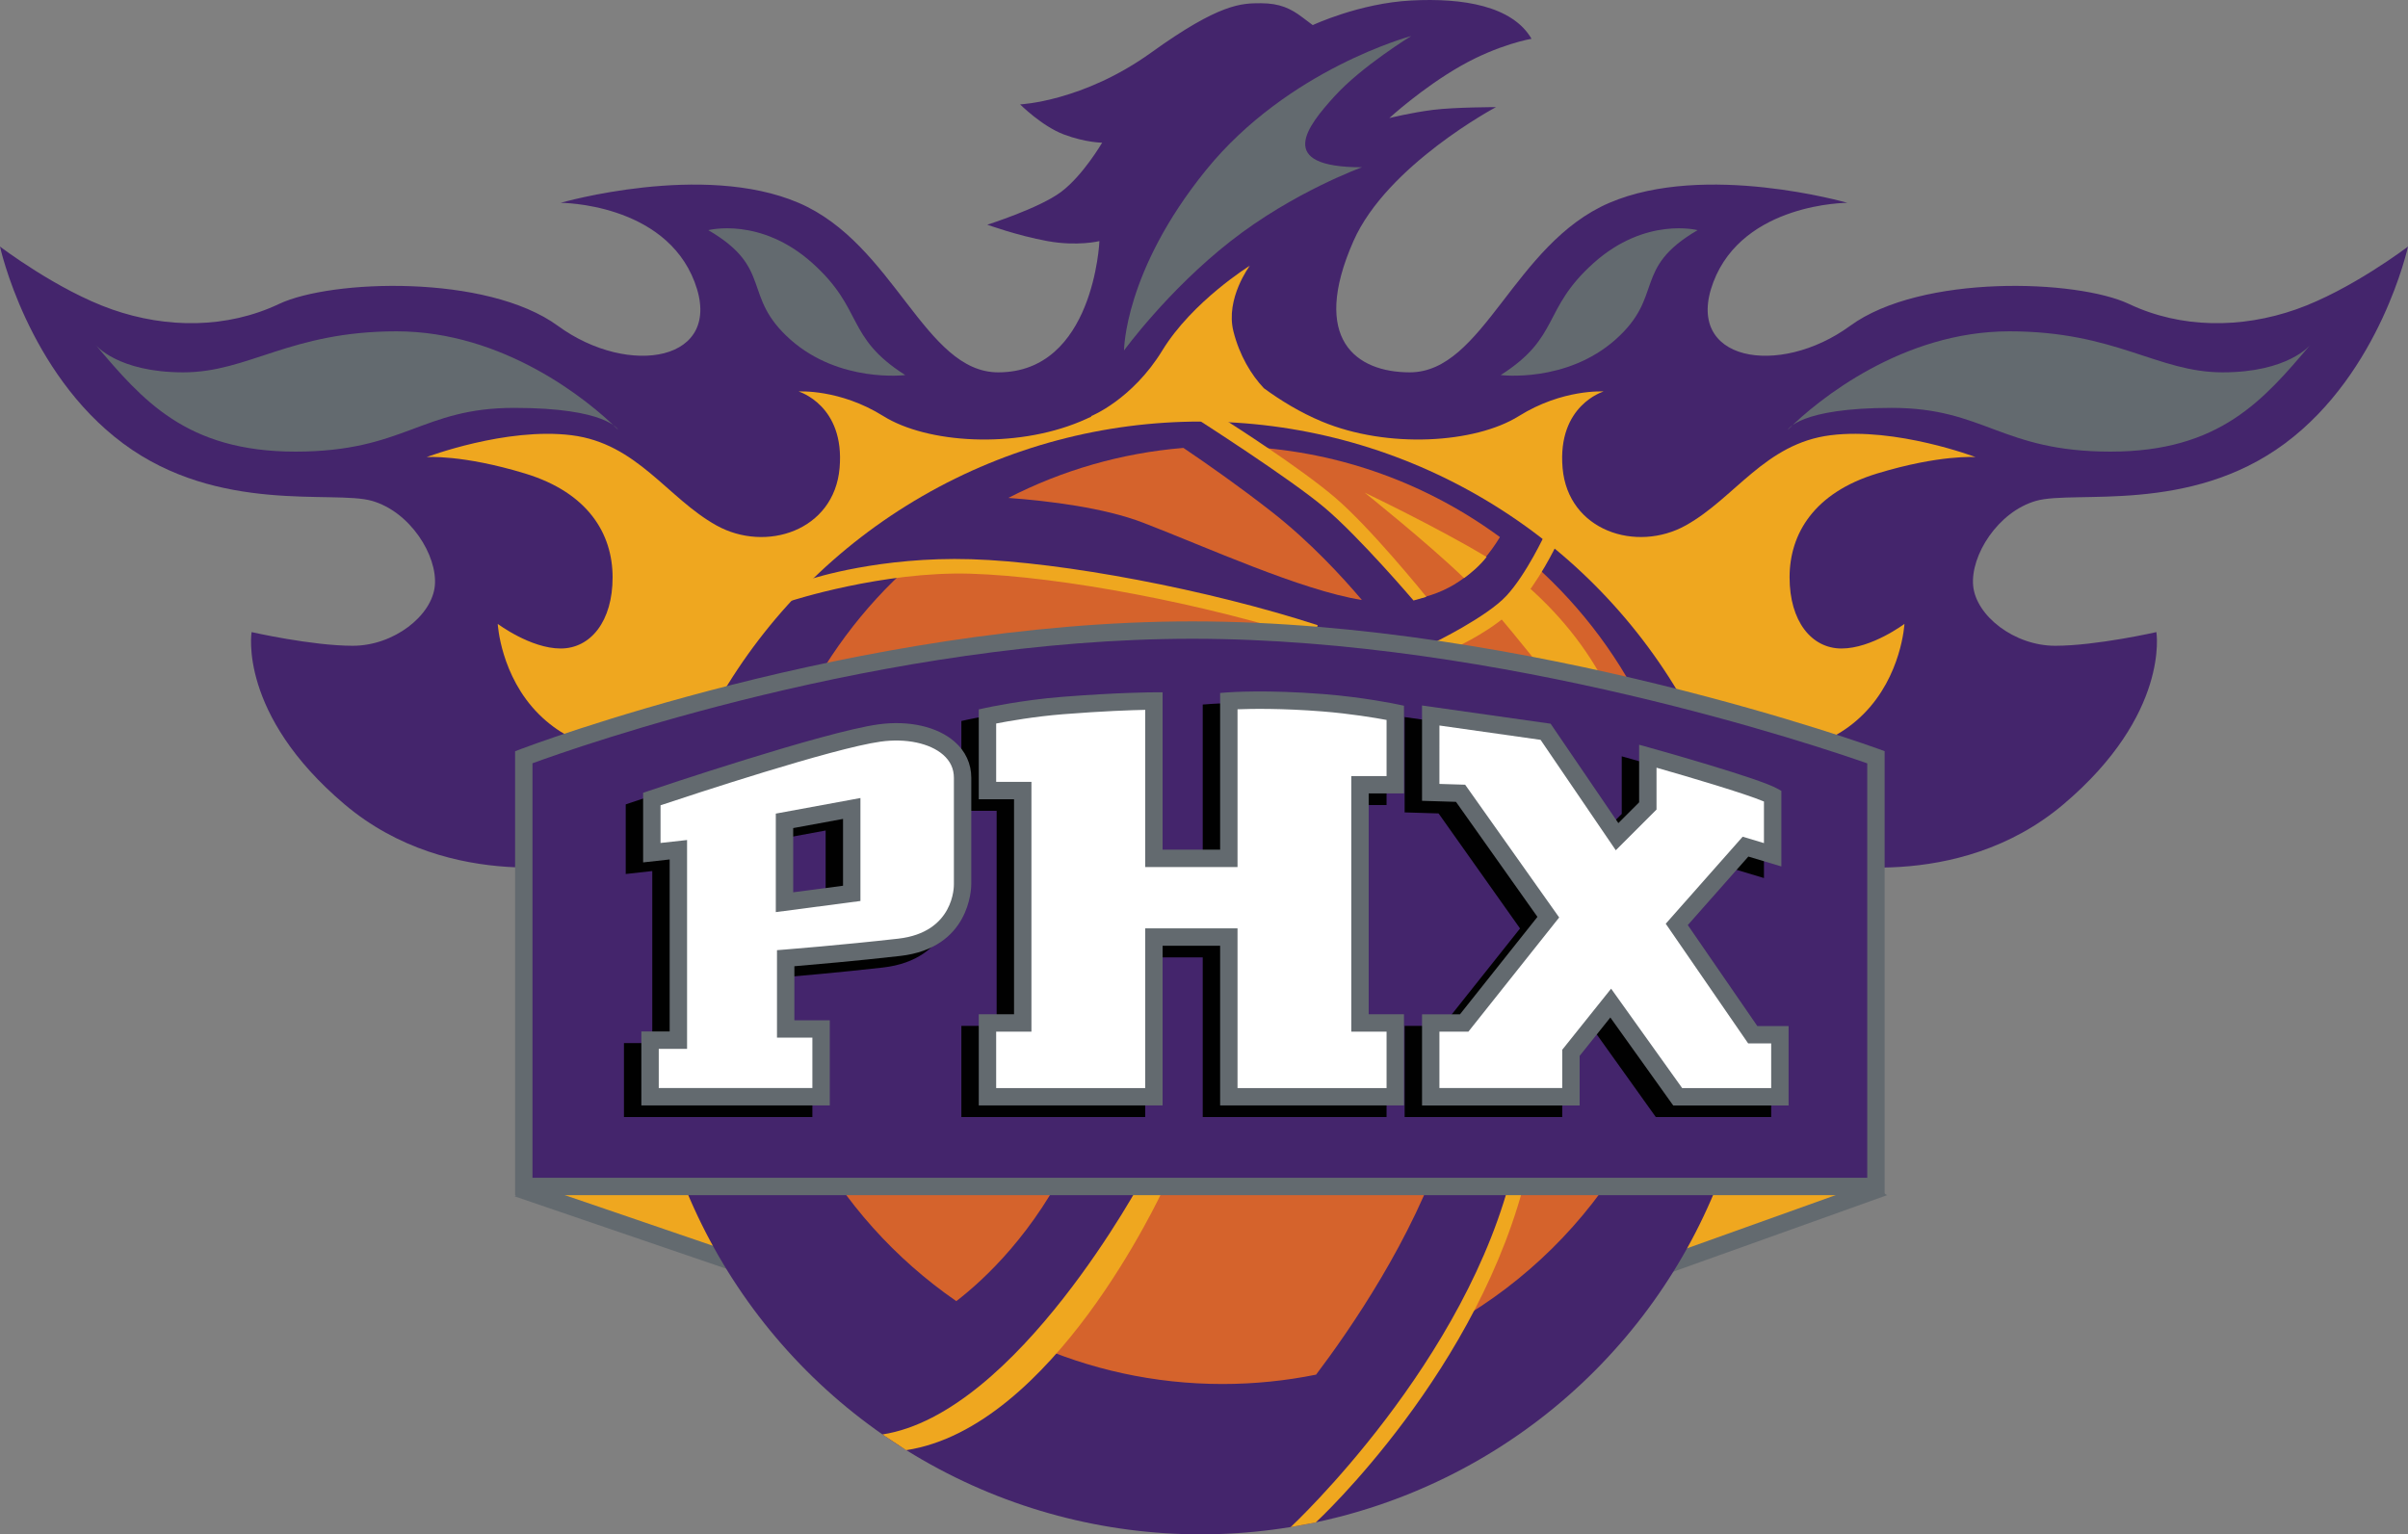 <?xml version="1.0" encoding="utf-8"?>
<!-- Generator: Adobe Illustrator 16.0.4, SVG Export Plug-In . SVG Version: 6.00 Build 0)  -->
<!DOCTYPE svg PUBLIC "-//W3C//DTD SVG 1.1//EN" "http://www.w3.org/Graphics/SVG/1.1/DTD/svg11.dtd">
<svg version="1.1" id="Layer_1" xmlns="http://www.w3.org/2000/svg" xmlns:xlink="http://www.w3.org/1999/xlink" x="0px" y="0px" viewBox="0 0 415.321 264.703" enable-background="new 0 0 415.321 264.703"
	 xml:space="preserve">
<rect x="0" y="0" width="415.321" height="264.703" fill="#808080" stroke="none"/>
<g>
	<path fill="#44256C" d="M243.151,64.235c12.745,0,17.925-22.17,34.435-29.246c16.509-7.076,41.037,0,41.037,0
		s-17.924,0-23.113,13.68c-5.188,13.68,11.321,16.509,23.585,7.547c12.265-8.962,39.151-8.019,48.113-3.773
		c8.963,4.246,19.34,4.245,28.773,0.943s19.34-10.849,19.34-10.849s-4.717,21.698-21.227,33.962s-36.32,8.019-42.924,9.906
		s-11.321,9.434-10.85,14.623s7.075,10.377,14.151,10.377c7.075,0,17.452-2.359,17.452-2.359s2.359,14.151-16.037,29.717
		c-18.396,15.566-42.453,9.905-42.453,9.905l-88.973,16.022l0.539,6.147l-17.34-3.122l-17.34,3.122l0.539-6.147l-88.973-16.022
		c0,0-24.056,5.661-42.453-9.905c-18.396-15.566-16.038-29.717-16.038-29.717s10.377,2.359,17.453,2.359S74.528,106.217,75,101.028
		s-4.246-12.735-10.849-14.623S37.736,88.764,21.227,76.5S0,42.537,0,42.537s9.906,7.547,19.34,10.849s19.811,3.302,28.773-0.943
		s35.849-5.189,48.113,3.773s28.774,6.133,23.585-7.547S96.698,34.99,96.698,34.99s24.528-7.076,41.038,0
		s21.689,29.246,34.434,29.246c16.509,0,17.453-22.642,17.453-22.642s-3.773,0.943-8.962,0c-5.189-0.943-10.377-2.83-10.377-2.83
		s8.962-2.831,12.736-5.661s7.075-8.49,7.075-8.49s-2.83,0-6.604-1.416s-7.547-5.188-7.547-5.188s10.85-0.472,22.642-8.962
		s15.565-8.49,18.867-8.49s5.189,0.943,7.076,2.358s1.887,1.415,1.887,1.415s8.018-3.773,16.98-4.245s17.453,0.943,20.755,6.604
		c0,0-5.659,0.944-12.264,4.717s-12.265,8.962-12.265,8.962s3.772-0.943,7.547-1.415s10.85-0.472,10.85-0.472
		s-18.795,9.987-24.585,23.113C225.944,58.575,233.943,64.235,243.151,64.235z"/>
	<g>
		<path fill="#636A6F" d="M16.509,59.518c0,0,3.774,4.717,15.095,4.717S50,57.16,68.396,57.16s33.019,11.793,38.208,16.981
			c0,0-1.887-3.774-17.925-3.774s-18.868,7.547-37.736,7.547S24.528,68.952,16.509,59.518z"/>
		<path fill="#636A6F" d="M122.17,39.707c0,0,8.962-2.359,17.924,5.66s5.661,12.736,16.038,19.34c0,0-11.321,1.415-19.812-6.132
			S133.491,46.311,122.17,39.707z"/>
		<path fill="#636A6F" d="M398.453,59.518c0,0-3.774,4.717-15.095,4.717c-11.321,0-18.396-7.076-36.793-7.076
			c-18.396,0-33.019,11.793-38.207,16.981c0,0,1.887-3.774,17.925-3.774c16.037,0,18.868,7.547,37.735,7.547
			C382.886,77.915,390.434,68.952,398.453,59.518z"/>
		<path fill="#636A6F" d="M292.792,39.707c0,0-8.962-2.359-17.924,5.66c-8.963,8.019-5.661,12.736-16.038,19.34
			c0,0,11.32,1.415,19.812-6.132C287.131,51.028,281.471,46.311,292.792,39.707z"/>
		<path fill="#636A6F" d="M193.868,60.461c0,0,0.001-13.679,14.151-31.132s35.377-23.113,35.377-23.113s-8.49,5.189-13.207,10.377
			s-10.378,12.264,4.717,12.264c0,0-11.793,4.245-22.642,12.736S193.868,60.461,193.868,60.461z"/>
	</g>
	<path fill="#EFA71F" d="M323.755,81.688c10.849-3.302,16.98-2.83,16.98-2.83s-13.679-5.188-25-3.773
		c-11.32,1.415-16.509,10.849-25,15.566c-8.49,4.717-20.283,0.943-21.227-9.906s7.076-13.208,7.076-13.208
		s-7.075-0.472-14.623,4.245c-7.547,4.717-22.642,5.66-33.962,0.943c-3.761-1.567-7.145-3.654-10.004-5.743
		c-2.148-2.257-4.218-5.651-5.261-9.823c-1.415-5.661,2.83-11.321,2.83-11.321s-9.905,6.14-15.094,14.623
		s-12.265,11.321-12.265,11.321l0.021,0.086c-0.626,0.298-1.26,0.587-1.908,0.857c-11.32,4.717-26.415,3.774-33.962-0.943
		s-14.623-4.245-14.623-4.245s8.019,2.358,7.076,13.208s-12.736,14.623-21.227,9.906s-13.679-14.151-25-15.566s-25,3.773-25,3.773
		s6.132-0.472,16.981,2.83s15.095,10.377,15.095,17.925s-3.774,12.264-8.962,12.264s-10.849-4.246-10.849-4.246
		s0.472,8.962,7.076,15.566s14.151,6.132,14.151,6.132l100.085-0.859l100.085,0.859c0,0,7.547,0.472,14.15-6.132
		c6.604-6.604,7.076-15.566,7.076-15.566s-5.661,4.246-10.85,4.246s-8.962-4.717-8.962-12.264S312.907,84.99,323.755,81.688z"/>
	<polygon fill="#EFA71F" points="91.34,205.688 127.358,218.009 285.377,218.952 322.114,205.802 295.754,188.764 107.076,186.877 	
		"/>
	<path fill="#636A6F" d="M105.925,185.914l-17.137,20.487l38.316,13.105l158.529,0.947l39.845-14.264l-29.274-18.922l-189.823-1.898
		L105.925,185.914z M107.771,188.384c1.406,0.015,186.673,1.867,187.535,1.875c0.64,0.414,19.347,12.506,23.444,15.154
		c-4.827,1.728-33.175,11.875-33.628,12.037c-0.527-0.003-157.022-0.937-157.509-0.939c-0.431-0.147-30.074-10.287-33.721-11.535
		C96.143,202.284,106.99,189.316,107.771,188.384z"/>
	<circle fill="#44256C" cx="207.087" cy="168.714" r="95.989"/>
	<g>
		<path fill="#D5632C" d="M244.673,103.238c5.999-1.316,10.5-4.787,14.031-10.58c-12.331-9.066-27.32-14.727-43.589-15.573
			c4.396,3.073,8.924,6.381,11.771,8.849C231.488,89.92,238.279,95.911,244.673,103.238z"/>
		<path fill="#D5632C" d="M197.169,90.179c10.852,4.173,27.229,11.659,37.724,13.331c-3.329-3.936-8.908-10.017-15.554-15.218
			c-5.459-4.272-11.035-8.186-15.229-11.02c-10.81,0.892-21.01,3.904-30.195,8.627C181.049,86.428,190.451,87.595,197.169,90.179z"
			/>
		<path fill="#D5632C" d="M264.617,97.45c-1.35,2.164-3.064,4.453-5.183,6.408c-2.719,2.509-6.271,4.554-9.384,6.054
			c1.465,1.982,2.865,4.028,4.151,6.142l1.459-1.347l9.905,56.604l-4.245,32.075c0,0-4.745,13.406-10.278,24.672
			c24.311-13.954,40.697-40.15,40.697-70.19C291.74,133.838,281.251,112.266,264.617,97.45z"/>
		<path fill="#D5632C" d="M184.906,199.141c9.434-19.811,19.34-23.585,19.34-23.585l-5.188,28.302c0,0-11.978,17.113-21.298,27.827
			c10.103,4.535,21.293,7.079,33.084,7.079c5.531,0,10.932-0.559,16.15-1.616c5.813-7.694,16.687-23.429,22.063-39.894
			c7.547-23.113,2.358-48.113,2.358-48.113l-1.887-28.773l2.025-1.87c-2.325-1.577-5.218-3.896-7.716-5.99
			c-0.578,0.206-0.914,0.312-0.914,0.312l-25-6.132c0,0-15.095-6.604-39.623-8.962c-7.388-0.71-14.643-0.69-21.181-0.32
			c-16.664,14.818-27.173,36.408-27.173,60.461c0,27.627,13.858,52.007,34.992,66.602
			C169.763,220.753,178.441,212.717,184.906,199.141z"/>
	</g>
	<path fill="#EFA71F" d="M222.598,263.456l4.342-0.809c0.3-0.276,28.528-26.454,36.542-60.865l-2.436-0.566
		C253.211,234.863,222.892,263.186,222.598,263.456z"/>
	<path fill="#EFA71F" d="M152.193,247.468l4.105,2.713c25.265-3.887,43.705-43.724,44.551-45.438l-3.586-1.772
		C197.066,203.372,175.405,243.896,152.193,247.468z"/>
	<path fill="#EFA71F" d="M139.688,99.945l-3.361,3.747c0.14-0.046,15.94-5.176,31.089-4.717c15.621,0.474,40.469,5.209,59.085,11.26
		l0.773-2.378c-18.813-6.115-43.956-10.901-59.783-11.381C151.882,96.003,140.274,99.75,139.688,99.945z"/>
	<path fill="#EFA71F" d="M206.192,72.119c0.137,0.087,16.325,10.434,22.321,15.507c5.971,5.052,15.192,15.858,15.284,15.971
		l2.218-0.634c-0.379-0.468-9.736-12.041-15.887-17.246c-6.126-5.184-17.814-12.633-18.379-12.992L206.192,72.119z"/>
	<path fill="#EFA71F" d="M256.404,96.091c-8.465-5.106-21.026-11.102-21.026-11.102s10.972,8.777,17.135,14.739
		C253.625,98.927,255.168,97.662,256.404,96.091z"/>
	<path fill="#EFA71F" d="M259.819,102.787c-3.418,3.681-12.475,8.072-12.535,8.1l3.995,0.693c0.269-0.122,6.609-3.04,10.372-7.092
		c3.727-4.013,6.759-10.381,6.864-10.609l-2.007-1.795C266.484,92.136,263.272,99.068,259.819,102.787z"/>
	<path fill="#EFA71F" d="M277.359,118.952c-3.705-7.411-8.781-13.451-14.769-18.58c-0.045,0.051-3.298,3.706-4.928,4.927l0,0
		c4.441,5.16,8.847,10.823,8.847,10.823S281.132,126.5,277.359,118.952z"/>
	<path fill="#44256C" d="M323.553,130.637v74.052H90.34v-74.052c0,0,57.106-21.939,115.321-21.939S323.553,130.637,323.553,130.637z
		"/>
	<path fill="#636A6F" d="M89.802,129.236l-0.962,0.37v76.583h236.213V129.59l-0.982-0.361c-0.6-0.221-60.597-22.031-118.41-22.031
		C147.836,107.198,90.375,129.016,89.802,129.236z M205.661,110.198c53.292,0,108.502,18.721,116.393,21.497
		c0,2.014,0,68.656,0,71.494c-2.942,0-227.271,0-230.213,0c0-2.838,0-69.522,0-71.509
		C99.472,128.88,152.425,110.198,205.661,110.198z"/>
	<g>
		<path fill="#010101" d="M161.631,129.942c-2.976-2.591-7.894-3.702-13.155-2.971c-9.454,1.313-38.309,11.043-39.533,11.456
			l-1.02,0.345v12.007c0,0,3.229-0.358,4.577-0.508c0,2.873,0,27.089,0,29.675c-1.439,0-4.882,0-4.882,0v12.764h32.495v-14.696
			c0,0-4.396,0-6.103,0c0-2.01,0-7.45,0-9.322c2.993-0.249,10.595-0.907,18.247-1.773c11.997-1.357,12.265-11.545,12.265-12.413
			c0-0.034,0-0.054-0.001-0.058l0.001,0.047v-18.307C164.523,133.748,163.523,131.589,161.631,129.942z M133.808,155.937
			c0-2.371,0-9.281,0-11.077c1.628-0.299,6.37-1.173,8.595-1.582c0,2.486,0,9.643,0,11.528
			C140.687,155.031,135.954,155.654,133.808,155.937z"/>
		<path fill="#010101" d="M225.302,121.742c-9.832-0.781-16.205-0.319-16.472-0.299l-1.388,0.104c0,0,0,24.361,0,27.039
			c-0.278,0-9.644,0-9.922,0c0-2.678,0-27.147,0-27.147h-1.5c-0.06,0-6.102,0.009-15.876,0.785
			c-6.882,0.546-12.897,1.847-13.15,1.902l-1.181,0.257v15.501c0,0,4.381,0,6.084,0c0,2.672,0,34.425,0,37.097
			c-1.703,0-6.084,0-6.084,0v15.728h31.707c0,0,0-24.866,0-27.549c0.278,0,9.644,0,9.922,0c0,2.683,0,27.549,0,27.549h31.707
			v-15.728c0,0-4.382,0-6.085,0c0-2.68,0-35.417,0-38.097c1.703,0,6.085,0,6.085,0v-15.133l-1.189-0.252
			C237.727,123.451,232.179,122.288,225.302,121.742z"/>
		<path fill="#010101" d="M300.095,179.01c-0.79-1.148-10.838-15.742-11.993-17.419c1.278-1.446,9.386-10.621,10.445-11.82
			c1.188,0.355,5.692,1.707,5.692,1.707v-13.043l-0.777-0.428c-3.18-1.749-19.947-6.463-21.849-6.995l-1.904-0.533
			c0,0,0,8.868,0,9.937c-0.545,0.545-2.271,2.271-3.585,3.584c-1.716-2.52-11.68-17.148-11.68-17.148l-22.18-3.144v1.728v14.717
			c0,0,4.765,0.145,5.856,0.178c0.778,1.1,12.895,18.213,14.051,19.846c-1.228,1.544-12.555,15.795-13.358,16.806
			c-1.107,0-6.549,0-6.549,0v15.728h27.183c0,0,0-7.642,0-8.553c0.483-0.604,3.729-4.663,5.297-6.622
			c1.868,2.615,10.842,15.175,10.842,15.175h19.901V179.01C305.488,179.01,301.186,179.01,300.095,179.01z"/>
	</g>
	<g>
		<path fill="#FFFFFF" d="M166.023,152.493c0,0,0-12.917,0-18.307c0-5.899-7.018-8.747-14.34-7.73
			c-9.422,1.309-39.259,11.391-39.259,11.391v9.255l4.577-0.508v32.851h-4.882v9.764h29.495v-11.696h-6.103v-12.204
			c0,0,9.745-0.77,19.579-1.882C166.329,162.155,166.023,152.493,166.023,152.493z M146.903,154.121l-11.595,1.525v-14.035
			l11.595-2.137V154.121z"/>
		<path fill="#FFFFFF" d="M240.65,135.385v-12.417c0,0-5.607-1.186-12.467-1.73c-9.829-0.78-16.24-0.298-16.24-0.298v27.147h-2.156
			h-8.609h-2.156v-27.147c0,0-5.929,0-15.758,0.78c-6.859,0.544-12.949,1.872-12.949,1.872v12.793h6.084v40.097h-6.084v12.728
			h28.707V161.66h2.156h8.609h2.156v27.549h28.707v-12.728h-6.085v-41.097H240.65z"/>
		<path fill="#FFFFFF" d="M246.765,136.697v-13.262l19.813,2.808l12.326,18.098l5.305-5.305v-8.581c0,0,18.41,5.149,21.53,6.865
			v10.141l-4.681-1.404l-11.857,13.418l13.105,19.034h4.681v10.699h-17.63l-11.546-16.16l-6.864,8.581v7.579h-24.183v-12.728h5.772
			l14.51-18.254l-15.134-21.374L246.765,136.697z"/>
	</g>
	<g>
		<path fill="#636A6F" d="M151.477,124.971c-9.454,1.313-38.309,11.043-39.533,11.456l-1.02,0.345v12.007
			c0,0,3.229-0.358,4.577-0.508c0,2.873,0,27.089,0,29.675c-1.439,0-4.882,0-4.882,0v12.764h32.495v-14.696c0,0-4.396,0-6.103,0
			c0-2.01,0-7.45,0-9.322c2.993-0.249,10.595-0.907,18.247-1.773c11.997-1.357,12.265-11.545,12.265-12.413
			c0-0.034,0-0.054-0.001-0.058l0.001,0.047v-18.307c0-2.438-1-4.598-2.892-6.245C161.656,125.351,156.738,124.24,151.477,124.971z
			 M151.89,127.942c4.348-0.604,8.476,0.263,10.772,2.262c1.235,1.076,1.862,2.416,1.862,3.982l0,18.347
			c0.008,0.339,0.073,8.309-9.602,9.403c-9.695,1.097-19.431,1.869-19.528,1.877l-1.382,0.109v15.09c0,0,4.396,0,6.103,0
			c0,1.944,0,6.752,0,8.696c-2.558,0-23.937,0-26.495,0c0-1.759,0-5.005,0-6.764c1.439,0,4.882,0,4.882,0v-36.026
			c0,0-3.229,0.358-4.577,0.508c0-1.927,0-5.16,0-6.499C119.087,137.203,143.652,129.086,151.89,127.942z"/>
		<path fill="#636A6F" d="M146.631,138l-12.823,2.361v16.995l14.595-1.92v-17.763L146.631,138z M145.403,141.277
			c0,2.486,0,9.643,0,11.528c-1.716,0.226-6.449,0.849-8.595,1.131c0-2.371,0-9.281,0-11.077
			C138.436,142.561,143.178,141.687,145.403,141.277z"/>
		<path fill="#636A6F" d="M211.831,119.443l-1.388,0.104c0,0,0,24.361,0,27.039c-0.278,0-9.644,0-9.922,0c0-2.678,0-27.147,0-27.147
			h-1.5c-0.06,0-6.102,0.009-15.876,0.785c-6.882,0.546-12.897,1.847-13.15,1.902l-1.181,0.257v15.501c0,0,4.381,0,6.084,0
			c0,2.672,0,34.425,0,37.097c-1.703,0-6.084,0-6.084,0v15.728h31.707c0,0,0-24.866,0-27.549c0.278,0,9.644,0,9.922,0
			c0,2.683,0,27.549,0,27.549h31.707v-15.728c0,0-4.382,0-6.085,0c0-2.68,0-35.417,0-38.097c1.703,0,6.085,0,6.085,0v-15.133
			l-1.189-0.252c-0.233-0.049-5.781-1.211-12.658-1.757C218.47,118.961,212.097,119.423,211.831,119.443z M228.064,122.732
			c4.87,0.387,9.111,1.105,11.086,1.472c0,1.737,0,7.624,0,9.68c-1.703,0-6.085,0-6.085,0v44.097c0,0,4.382,0,6.085,0
			c0,2.022,0,7.705,0,9.728c-2.546,0-23.161,0-25.707,0c0-2.683,0-27.549,0-27.549h-15.922c0,0,0,24.866,0,27.549
			c-2.546,0-23.161,0-25.707,0c0-2.022,0-7.705,0-9.728c1.703,0,6.084,0,6.084,0v-43.097c0,0-4.381,0-6.084,0
			c0-2.083,0-8.319,0-10.066c2.073-0.402,6.634-1.213,11.568-1.604c6.879-0.546,11.821-0.705,14.139-0.753
			c0,2.713,0,27.125,0,27.125h15.922c0,0,0-24.663,0-27.222C215.816,122.271,221.084,122.179,228.064,122.732z"/>
		<path fill="#636A6F" d="M245.265,123.436v14.717c0,0,4.765,0.145,5.856,0.178c0.778,1.1,12.895,18.213,14.051,19.846
			c-1.228,1.544-12.555,15.795-13.358,16.806c-1.107,0-6.549,0-6.549,0v15.728h27.183c0,0,0-7.642,0-8.553
			c0.483-0.604,3.729-4.663,5.297-6.622c1.868,2.615,10.842,15.175,10.842,15.175h19.901V177.01c0,0-4.302,0-5.393,0
			c-0.79-1.148-10.838-15.742-11.993-17.419c1.278-1.446,9.386-10.621,10.445-11.82c1.188,0.355,5.692,1.707,5.692,1.707v-13.043
			l-0.777-0.428c-3.18-1.749-19.947-6.463-21.849-6.995l-1.904-0.533c0,0,0,8.868,0,9.937c-0.545,0.545-2.271,2.271-3.585,3.584
			c-1.716-2.52-11.68-17.148-11.68-17.148l-22.18-3.144V123.436z M248.265,125.163c2.752,0.39,16.329,2.314,17.447,2.473
			c0.701,1.03,12.973,19.048,12.973,19.048l7.024-7.025c0,0,0-4.875,0-7.219c5.457,1.555,15.218,4.436,18.53,5.836
			c0,1.223,0,4.887,0,7.171c-1.333-0.4-3.669-1.102-3.669-1.102l-13.27,15.016l14.218,20.649c0,0,2.583,0,3.969,0
			c0,1.856,0,5.843,0,7.699c-2.391,0-14.072,0-15.358,0c-0.829-1.16-12.25-17.146-12.25-17.146l-8.432,10.54c0,0,0,4.676,0,6.605
			c-2.465,0-18.718,0-21.183,0c0-2.022,0-7.705,0-9.728c1.644,0,4.996,0,4.996,0l15.661-19.702l-16.217-22.902
			c0,0-2.943-0.09-4.44-0.135C248.265,133.272,248.265,127.447,248.265,125.163z"/>
	</g>
</g>
</svg>
